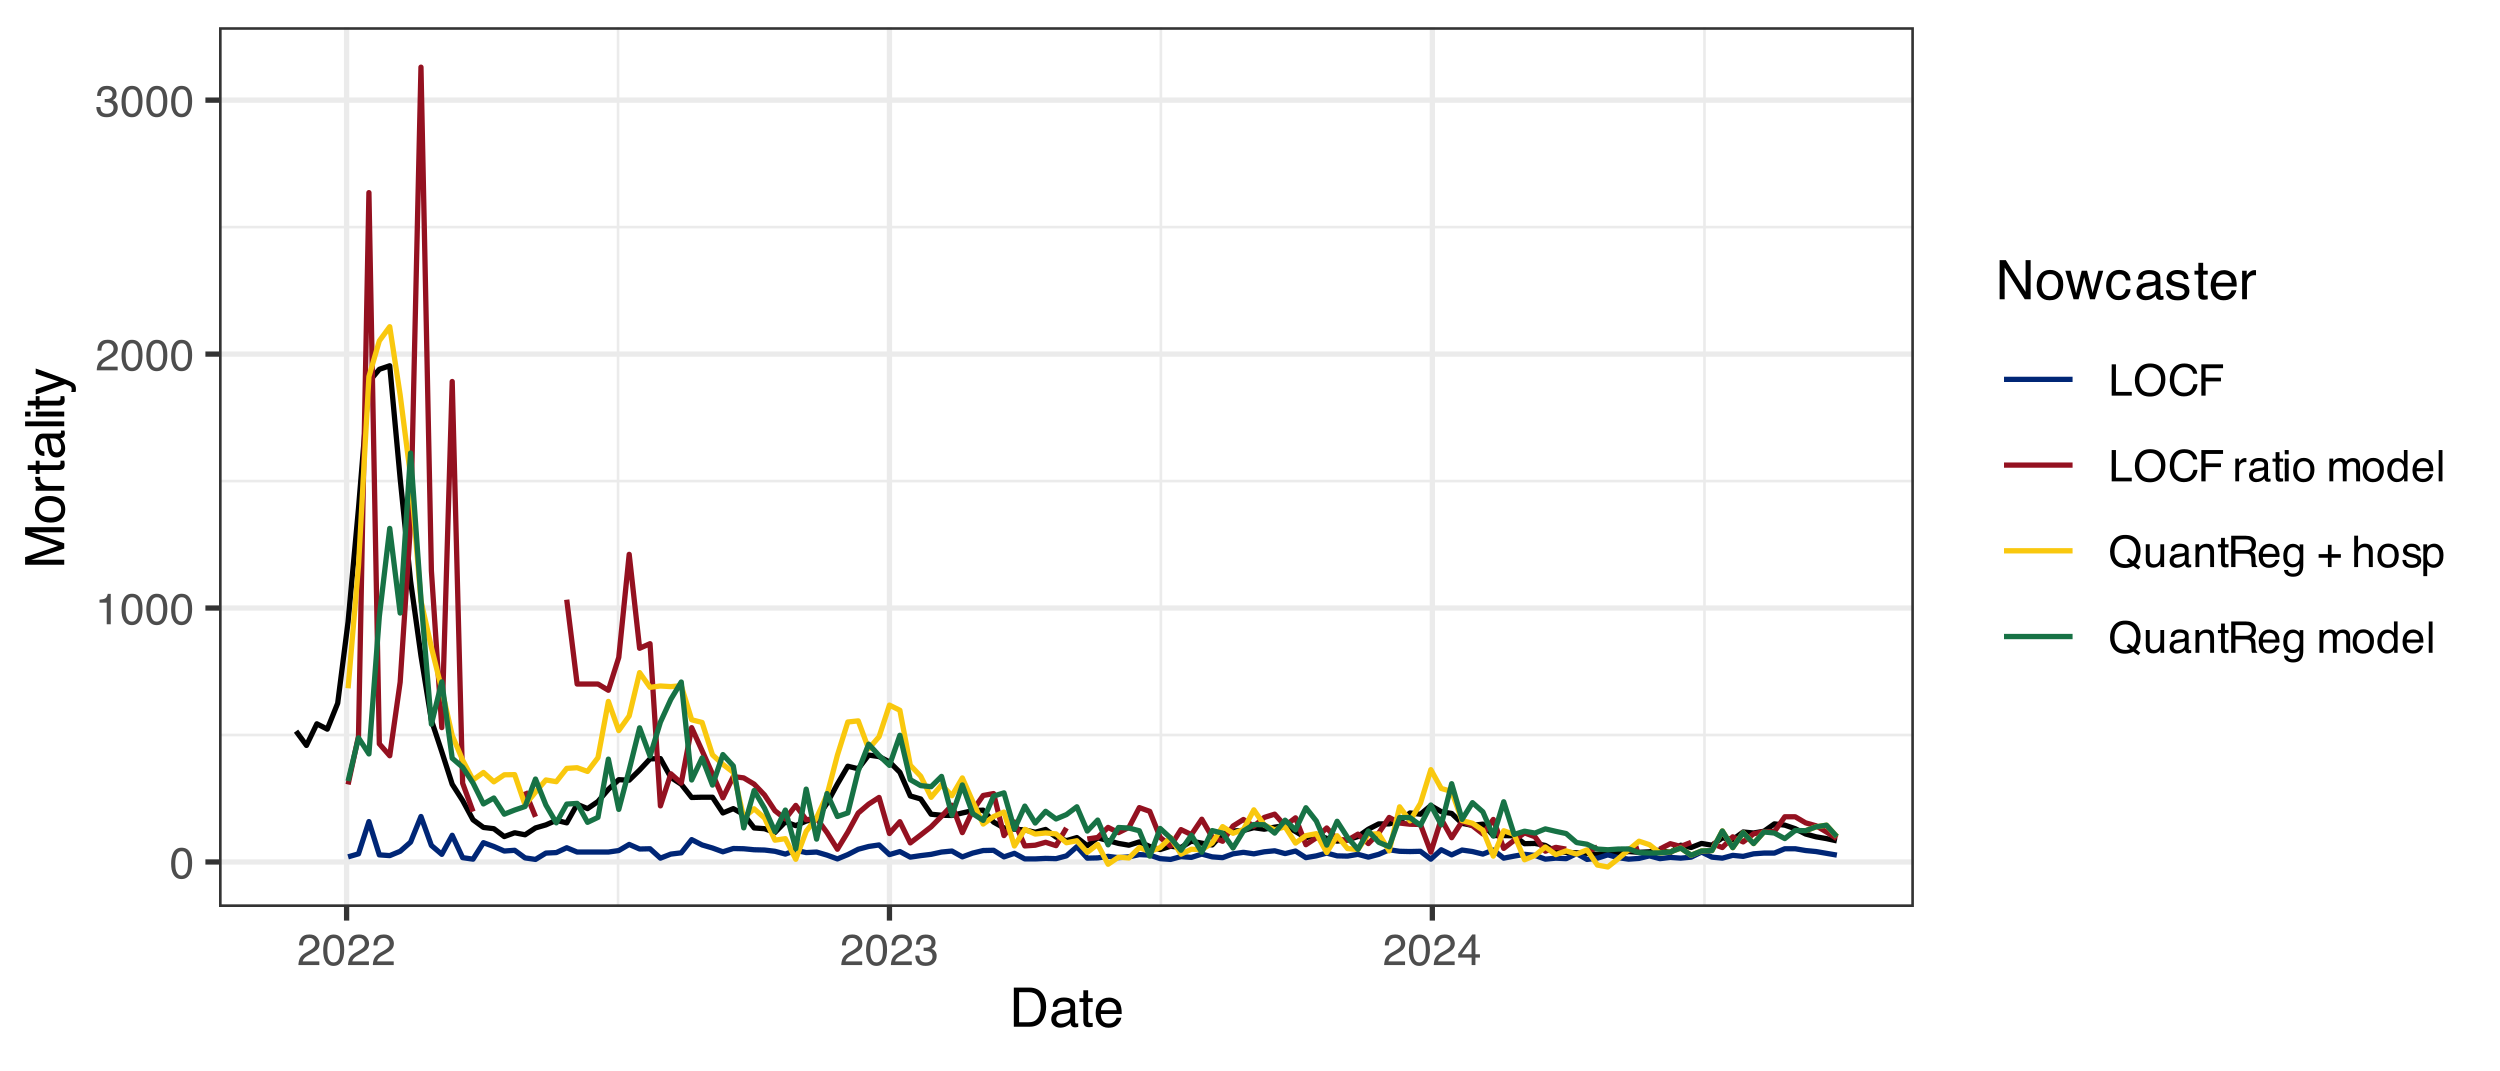 <?xml version="1.0" encoding="UTF-8"?>
<svg xmlns="http://www.w3.org/2000/svg" xmlns:xlink="http://www.w3.org/1999/xlink" width="504" height="216" viewBox="0 0 504 216">
<defs>
<g>
<g id="glyph-0-0">
<path d="M 0.281 0 L 0.281 -6.312 L 5.297 -6.312 L 5.297 0 Z M 4.5 -0.797 L 4.5 -5.516 L 1.078 -5.516 L 1.078 -0.797 Z M 4.5 -0.797 "/>
</g>
<g id="glyph-0-1">
<path d="M 2.375 -6.156 C 3.176 -6.156 3.754 -5.828 4.109 -5.172 C 4.379 -4.66 4.516 -3.961 4.516 -3.078 C 4.516 -2.242 4.391 -1.555 4.141 -1.016 C 3.785 -0.223 3.195 0.172 2.375 0.172 C 1.633 0.172 1.082 -0.148 0.719 -0.797 C 0.426 -1.328 0.281 -2.047 0.281 -2.953 C 0.281 -3.648 0.367 -4.25 0.547 -4.75 C 0.879 -5.688 1.488 -6.156 2.375 -6.156 Z M 2.375 -0.531 C 2.77 -0.531 3.086 -0.707 3.328 -1.062 C 3.566 -1.426 3.688 -2.086 3.688 -3.047 C 3.688 -3.754 3.598 -4.332 3.422 -4.781 C 3.254 -5.227 2.922 -5.453 2.422 -5.453 C 1.973 -5.453 1.641 -5.238 1.422 -4.812 C 1.211 -4.383 1.109 -3.754 1.109 -2.922 C 1.109 -2.297 1.176 -1.789 1.312 -1.406 C 1.52 -0.82 1.875 -0.531 2.375 -0.531 Z M 2.375 -0.531 "/>
</g>
<g id="glyph-0-2">
<path d="M 0.844 -4.359 L 0.844 -4.953 C 1.395 -5.004 1.781 -5.094 2 -5.219 C 2.227 -5.344 2.395 -5.645 2.5 -6.125 L 3.109 -6.125 L 3.109 0 L 2.297 0 L 2.297 -4.359 Z M 0.844 -4.359 "/>
</g>
<g id="glyph-0-3">
<path d="M 0.281 0 C 0.301 -0.531 0.406 -0.988 0.594 -1.375 C 0.789 -1.77 1.164 -2.129 1.719 -2.453 L 2.547 -2.922 C 2.91 -3.141 3.164 -3.328 3.312 -3.484 C 3.551 -3.711 3.672 -3.984 3.672 -4.297 C 3.672 -4.648 3.562 -4.93 3.344 -5.141 C 3.133 -5.359 2.848 -5.469 2.484 -5.469 C 1.961 -5.469 1.598 -5.266 1.391 -4.859 C 1.285 -4.648 1.227 -4.352 1.219 -3.969 L 0.422 -3.969 C 0.43 -4.5 0.531 -4.938 0.719 -5.281 C 1.051 -5.875 1.645 -6.172 2.5 -6.172 C 3.195 -6.172 3.707 -5.977 4.031 -5.594 C 4.363 -5.219 4.531 -4.797 4.531 -4.328 C 4.531 -3.836 4.352 -3.414 4 -3.062 C 3.801 -2.863 3.441 -2.617 2.922 -2.328 L 2.344 -2 C 2.062 -1.844 1.836 -1.695 1.672 -1.562 C 1.391 -1.312 1.211 -1.035 1.141 -0.734 L 4.5 -0.734 L 4.5 0 Z M 0.281 0 "/>
</g>
<g id="glyph-0-4">
<path d="M 2.281 0.172 C 1.551 0.172 1.02 -0.023 0.688 -0.422 C 0.363 -0.828 0.203 -1.316 0.203 -1.891 L 1.016 -1.891 C 1.047 -1.492 1.117 -1.203 1.234 -1.016 C 1.441 -0.691 1.805 -0.531 2.328 -0.531 C 2.734 -0.531 3.055 -0.641 3.297 -0.859 C 3.547 -1.078 3.672 -1.359 3.672 -1.703 C 3.672 -2.129 3.539 -2.426 3.281 -2.594 C 3.031 -2.758 2.672 -2.844 2.203 -2.844 C 2.148 -2.844 2.098 -2.844 2.047 -2.844 C 1.992 -2.844 1.941 -2.844 1.891 -2.844 L 1.891 -3.516 C 1.973 -3.516 2.039 -3.508 2.094 -3.5 C 2.145 -3.5 2.203 -3.5 2.266 -3.5 C 2.555 -3.5 2.797 -3.547 2.984 -3.641 C 3.305 -3.797 3.469 -4.082 3.469 -4.5 C 3.469 -4.801 3.359 -5.035 3.141 -5.203 C 2.922 -5.367 2.672 -5.453 2.391 -5.453 C 1.867 -5.453 1.508 -5.281 1.312 -4.938 C 1.207 -4.75 1.145 -4.477 1.125 -4.125 L 0.359 -4.125 C 0.359 -4.582 0.453 -4.973 0.641 -5.297 C 0.953 -5.867 1.504 -6.156 2.297 -6.156 C 2.93 -6.156 3.422 -6.016 3.766 -5.734 C 4.109 -5.461 4.281 -5.062 4.281 -4.531 C 4.281 -4.145 4.176 -3.836 3.969 -3.609 C 3.844 -3.461 3.68 -3.348 3.484 -3.266 C 3.805 -3.172 4.055 -3 4.234 -2.75 C 4.422 -2.5 4.516 -2.191 4.516 -1.828 C 4.516 -1.234 4.316 -0.75 3.922 -0.375 C 3.535 -0.008 2.988 0.172 2.281 0.172 Z M 2.281 0.172 "/>
</g>
<g id="glyph-0-5">
<path d="M 2.906 -2.172 L 2.906 -4.969 L 0.938 -2.172 Z M 2.922 0 L 2.922 -1.5 L 0.219 -1.5 L 0.219 -2.266 L 3.047 -6.172 L 3.688 -6.172 L 3.688 -2.172 L 4.594 -2.172 L 4.594 -1.5 L 3.688 -1.5 L 3.688 0 Z M 2.922 0 "/>
</g>
<g id="glyph-0-6">
<path d="M 0.672 -6.312 L 1.531 -6.312 L 1.531 -0.75 L 4.719 -0.75 L 4.719 0 L 0.672 0 Z M 0.672 -6.312 "/>
</g>
<g id="glyph-0-7">
<path d="M 3.391 -6.484 C 4.504 -6.484 5.332 -6.125 5.875 -5.406 C 6.289 -4.844 6.5 -4.129 6.5 -3.266 C 6.5 -2.316 6.258 -1.535 5.781 -0.922 C 5.219 -0.18 4.414 0.188 3.375 0.188 C 2.406 0.188 1.645 -0.133 1.094 -0.781 C 0.594 -1.395 0.344 -2.176 0.344 -3.125 C 0.344 -3.977 0.555 -4.707 0.984 -5.312 C 1.523 -6.094 2.328 -6.484 3.391 -6.484 Z M 3.484 -0.578 C 4.234 -0.578 4.773 -0.848 5.109 -1.391 C 5.453 -1.93 5.625 -2.551 5.625 -3.25 C 5.625 -3.988 5.426 -4.582 5.031 -5.031 C 4.645 -5.488 4.113 -5.719 3.438 -5.719 C 2.789 -5.719 2.258 -5.492 1.844 -5.047 C 1.438 -4.598 1.234 -3.938 1.234 -3.062 C 1.234 -2.363 1.41 -1.773 1.766 -1.297 C 2.117 -0.816 2.691 -0.578 3.484 -0.578 Z M 3.422 -6.484 Z M 3.422 -6.484 "/>
</g>
<g id="glyph-0-8">
<path d="M 3.328 -6.484 C 4.129 -6.484 4.75 -6.27 5.188 -5.844 C 5.625 -5.426 5.867 -4.953 5.922 -4.422 L 5.094 -4.422 C 5 -4.828 4.812 -5.145 4.531 -5.375 C 4.25 -5.613 3.852 -5.734 3.344 -5.734 C 2.719 -5.734 2.211 -5.516 1.828 -5.078 C 1.453 -4.641 1.266 -3.973 1.266 -3.078 C 1.266 -2.336 1.438 -1.738 1.781 -1.281 C 2.125 -0.82 2.633 -0.594 3.312 -0.594 C 3.945 -0.594 4.43 -0.832 4.766 -1.312 C 4.93 -1.57 5.062 -1.906 5.156 -2.312 L 5.984 -2.312 C 5.91 -1.656 5.664 -1.102 5.25 -0.656 C 4.75 -0.113 4.07 0.156 3.219 0.156 C 2.488 0.156 1.875 -0.062 1.375 -0.5 C 0.719 -1.094 0.391 -2 0.391 -3.219 C 0.391 -4.156 0.633 -4.922 1.125 -5.516 C 1.656 -6.16 2.391 -6.484 3.328 -6.484 Z M 3.156 -6.484 Z M 3.156 -6.484 "/>
</g>
<g id="glyph-0-9">
<path d="M 0.75 -6.312 L 5.125 -6.312 L 5.125 -5.531 L 1.609 -5.531 L 1.609 -3.625 L 4.703 -3.625 L 4.703 -2.875 L 1.609 -2.875 L 1.609 0 L 0.75 0 Z M 0.75 -6.312 "/>
</g>
<g id="glyph-0-10">
</g>
<g id="glyph-0-11">
<path d="M 0.594 -4.594 L 1.328 -4.594 L 1.328 -3.812 C 1.379 -3.957 1.523 -4.141 1.766 -4.359 C 2.004 -4.586 2.273 -4.703 2.578 -4.703 C 2.586 -4.703 2.609 -4.695 2.641 -4.688 C 2.68 -4.688 2.742 -4.688 2.828 -4.688 L 2.828 -3.859 C 2.773 -3.867 2.727 -3.875 2.688 -3.875 C 2.656 -3.883 2.617 -3.891 2.578 -3.891 C 2.18 -3.891 1.879 -3.766 1.672 -3.516 C 1.461 -3.266 1.359 -2.973 1.359 -2.641 L 1.359 0 L 0.594 0 Z M 0.594 -4.594 "/>
</g>
<g id="glyph-0-12">
<path d="M 1.156 -1.219 C 1.156 -1 1.238 -0.82 1.406 -0.688 C 1.57 -0.562 1.766 -0.5 1.984 -0.5 C 2.254 -0.5 2.52 -0.562 2.781 -0.688 C 3.207 -0.895 3.422 -1.238 3.422 -1.719 L 3.422 -2.344 C 3.328 -2.281 3.203 -2.227 3.047 -2.188 C 2.898 -2.145 2.754 -2.117 2.609 -2.109 L 2.141 -2.047 C 1.867 -2.004 1.66 -1.945 1.516 -1.875 C 1.273 -1.738 1.156 -1.52 1.156 -1.219 Z M 3.031 -2.781 C 3.207 -2.812 3.328 -2.891 3.391 -3.016 C 3.422 -3.078 3.438 -3.176 3.438 -3.312 C 3.438 -3.57 3.344 -3.758 3.156 -3.875 C 2.969 -4 2.703 -4.062 2.359 -4.062 C 1.953 -4.062 1.664 -3.953 1.5 -3.734 C 1.406 -3.609 1.344 -3.43 1.312 -3.203 L 0.594 -3.203 C 0.602 -3.766 0.785 -4.156 1.141 -4.375 C 1.492 -4.602 1.906 -4.719 2.375 -4.719 C 2.914 -4.719 3.352 -4.613 3.688 -4.406 C 4.02 -4.195 4.188 -3.875 4.188 -3.438 L 4.188 -0.797 C 4.188 -0.711 4.203 -0.645 4.234 -0.594 C 4.273 -0.551 4.348 -0.531 4.453 -0.531 C 4.484 -0.531 4.52 -0.531 4.562 -0.531 C 4.602 -0.531 4.648 -0.535 4.703 -0.547 L 4.703 0.016 C 4.578 0.055 4.484 0.078 4.422 0.078 C 4.359 0.086 4.273 0.094 4.172 0.094 C 3.898 0.094 3.707 0 3.594 -0.188 C 3.531 -0.281 3.484 -0.422 3.453 -0.609 C 3.297 -0.398 3.07 -0.219 2.781 -0.062 C 2.488 0.082 2.16 0.156 1.797 0.156 C 1.367 0.156 1.02 0.023 0.75 -0.234 C 0.488 -0.492 0.359 -0.816 0.359 -1.203 C 0.359 -1.629 0.488 -1.957 0.75 -2.188 C 1.02 -2.426 1.367 -2.578 1.797 -2.641 Z M 2.391 -4.719 Z M 2.391 -4.719 "/>
</g>
<g id="glyph-0-13">
<path d="M 0.719 -5.891 L 1.5 -5.891 L 1.5 -4.594 L 2.234 -4.594 L 2.234 -3.969 L 1.5 -3.969 L 1.5 -0.969 C 1.5 -0.801 1.555 -0.691 1.672 -0.641 C 1.723 -0.609 1.82 -0.594 1.969 -0.594 C 2 -0.594 2.035 -0.594 2.078 -0.594 C 2.129 -0.594 2.18 -0.598 2.234 -0.609 L 2.234 0 C 2.148 0.02 2.055 0.035 1.953 0.047 C 1.859 0.066 1.758 0.078 1.656 0.078 C 1.289 0.078 1.039 -0.016 0.906 -0.203 C 0.781 -0.391 0.719 -0.629 0.719 -0.922 L 0.719 -3.969 L 0.094 -3.969 L 0.094 -4.594 L 0.719 -4.594 Z M 0.719 -5.891 "/>
</g>
<g id="glyph-0-14">
<path d="M 0.562 -4.578 L 1.359 -4.578 L 1.359 0 L 0.562 0 Z M 0.562 -6.312 L 1.359 -6.312 L 1.359 -5.438 L 0.562 -5.438 Z M 0.562 -6.312 "/>
</g>
<g id="glyph-0-15">
<path d="M 2.391 -0.5 C 2.898 -0.5 3.25 -0.691 3.438 -1.078 C 3.633 -1.461 3.734 -1.895 3.734 -2.375 C 3.734 -2.801 3.664 -3.148 3.531 -3.422 C 3.312 -3.848 2.938 -4.062 2.406 -4.062 C 1.926 -4.062 1.578 -3.879 1.359 -3.516 C 1.148 -3.16 1.047 -2.727 1.047 -2.219 C 1.047 -1.727 1.148 -1.316 1.359 -0.984 C 1.578 -0.66 1.922 -0.5 2.391 -0.5 Z M 2.422 -4.734 C 3.016 -4.734 3.516 -4.535 3.922 -4.141 C 4.336 -3.742 4.547 -3.16 4.547 -2.391 C 4.547 -1.648 4.363 -1.035 4 -0.547 C 3.633 -0.066 3.07 0.172 2.312 0.172 C 1.688 0.172 1.188 -0.039 0.812 -0.469 C 0.438 -0.895 0.25 -1.473 0.25 -2.203 C 0.25 -2.973 0.445 -3.586 0.844 -4.047 C 1.238 -4.504 1.766 -4.734 2.422 -4.734 Z M 2.391 -4.719 Z M 2.391 -4.719 "/>
</g>
<g id="glyph-0-16">
<path d="M 0.562 -4.594 L 1.328 -4.594 L 1.328 -3.953 C 1.516 -4.172 1.68 -4.332 1.828 -4.438 C 2.086 -4.613 2.379 -4.703 2.703 -4.703 C 3.066 -4.703 3.359 -4.613 3.578 -4.438 C 3.703 -4.332 3.816 -4.18 3.922 -3.984 C 4.098 -4.223 4.301 -4.398 4.531 -4.516 C 4.758 -4.641 5.02 -4.703 5.312 -4.703 C 5.926 -4.703 6.348 -4.477 6.578 -4.031 C 6.691 -3.789 6.75 -3.469 6.75 -3.062 L 6.75 0 L 5.953 0 L 5.953 -3.203 C 5.953 -3.504 5.875 -3.711 5.719 -3.828 C 5.57 -3.941 5.383 -4 5.156 -4 C 4.852 -4 4.594 -3.895 4.375 -3.688 C 4.156 -3.488 4.047 -3.148 4.047 -2.672 L 4.047 0 L 3.266 0 L 3.266 -3 C 3.266 -3.312 3.227 -3.539 3.156 -3.688 C 3.039 -3.895 2.82 -4 2.5 -4 C 2.207 -4 1.941 -3.883 1.703 -3.656 C 1.461 -3.438 1.344 -3.031 1.344 -2.438 L 1.344 0 L 0.562 0 Z M 0.562 -4.594 "/>
</g>
<g id="glyph-0-17">
<path d="M 1.062 -2.25 C 1.062 -1.75 1.164 -1.332 1.375 -1 C 1.582 -0.676 1.914 -0.516 2.375 -0.516 C 2.727 -0.516 3.02 -0.664 3.25 -0.969 C 3.488 -1.281 3.609 -1.723 3.609 -2.297 C 3.609 -2.879 3.488 -3.305 3.25 -3.578 C 3.008 -3.859 2.711 -4 2.359 -4 C 1.973 -4 1.66 -3.848 1.422 -3.547 C 1.18 -3.254 1.062 -2.82 1.062 -2.25 Z M 2.219 -4.688 C 2.57 -4.688 2.867 -4.609 3.109 -4.453 C 3.242 -4.367 3.398 -4.219 3.578 -4 L 3.578 -6.328 L 4.312 -6.328 L 4.312 0 L 3.625 0 L 3.625 -0.641 C 3.438 -0.359 3.219 -0.156 2.969 -0.031 C 2.727 0.094 2.453 0.156 2.141 0.156 C 1.617 0.156 1.172 -0.055 0.797 -0.484 C 0.422 -0.91 0.234 -1.484 0.234 -2.203 C 0.234 -2.867 0.406 -3.445 0.75 -3.938 C 1.094 -4.438 1.582 -4.688 2.219 -4.688 Z M 2.219 -4.688 "/>
</g>
<g id="glyph-0-18">
<path d="M 2.484 -4.703 C 2.805 -4.703 3.117 -4.625 3.422 -4.469 C 3.734 -4.32 3.969 -4.125 4.125 -3.875 C 4.281 -3.645 4.383 -3.375 4.438 -3.062 C 4.488 -2.852 4.516 -2.516 4.516 -2.047 L 1.141 -2.047 C 1.148 -1.586 1.258 -1.211 1.469 -0.922 C 1.676 -0.641 1.992 -0.5 2.422 -0.5 C 2.828 -0.5 3.148 -0.633 3.391 -0.906 C 3.523 -1.062 3.625 -1.238 3.688 -1.438 L 4.453 -1.438 C 4.43 -1.27 4.363 -1.082 4.25 -0.875 C 4.133 -0.664 4.004 -0.5 3.859 -0.375 C 3.629 -0.145 3.344 0.008 3 0.094 C 2.812 0.133 2.598 0.156 2.359 0.156 C 1.785 0.156 1.301 -0.051 0.906 -0.469 C 0.508 -0.883 0.312 -1.469 0.312 -2.219 C 0.312 -2.945 0.508 -3.539 0.906 -4 C 1.312 -4.469 1.836 -4.703 2.484 -4.703 Z M 3.719 -2.672 C 3.688 -3.004 3.613 -3.27 3.5 -3.469 C 3.281 -3.844 2.926 -4.031 2.438 -4.031 C 2.082 -4.031 1.785 -3.898 1.547 -3.641 C 1.305 -3.391 1.176 -3.066 1.156 -2.672 Z M 2.406 -4.719 Z M 2.406 -4.719 "/>
</g>
<g id="glyph-0-19">
<path d="M 0.594 -6.312 L 1.359 -6.312 L 1.359 0 L 0.594 0 Z M 0.594 -6.312 "/>
</g>
<g id="glyph-0-20">
<path d="M 6.438 -0.016 L 6.016 0.5 L 5.031 -0.234 C 4.801 -0.109 4.547 -0.008 4.266 0.062 C 3.992 0.145 3.695 0.188 3.375 0.188 C 2.395 0.188 1.629 -0.133 1.078 -0.781 C 0.586 -1.406 0.344 -2.188 0.344 -3.125 C 0.344 -3.977 0.555 -4.707 0.984 -5.312 C 1.523 -6.094 2.328 -6.484 3.391 -6.484 C 4.504 -6.484 5.332 -6.125 5.875 -5.406 C 6.289 -4.844 6.5 -4.129 6.5 -3.266 C 6.5 -2.859 6.445 -2.469 6.344 -2.094 C 6.188 -1.52 5.93 -1.051 5.578 -0.688 Z M 3.484 -0.578 C 3.66 -0.578 3.828 -0.586 3.984 -0.609 C 4.141 -0.641 4.273 -0.691 4.391 -0.766 L 3.688 -1.297 L 4.125 -1.828 L 4.953 -1.188 C 5.211 -1.488 5.391 -1.82 5.484 -2.188 C 5.578 -2.562 5.625 -2.914 5.625 -3.25 C 5.625 -3.988 5.426 -4.582 5.031 -5.031 C 4.645 -5.488 4.113 -5.719 3.438 -5.719 C 2.758 -5.719 2.223 -5.5 1.828 -5.062 C 1.43 -4.633 1.234 -3.969 1.234 -3.062 C 1.234 -2.301 1.422 -1.695 1.797 -1.25 C 2.18 -0.801 2.742 -0.578 3.484 -0.578 Z M 3.484 -0.578 "/>
</g>
<g id="glyph-0-21">
<path d="M 1.344 -4.594 L 1.344 -1.547 C 1.344 -1.305 1.379 -1.113 1.453 -0.969 C 1.586 -0.695 1.844 -0.562 2.219 -0.562 C 2.758 -0.562 3.125 -0.801 3.312 -1.281 C 3.426 -1.539 3.484 -1.895 3.484 -2.344 L 3.484 -4.594 L 4.25 -4.594 L 4.25 0 L 3.516 0 L 3.531 -0.672 C 3.426 -0.504 3.301 -0.359 3.156 -0.234 C 2.863 0.004 2.504 0.125 2.078 0.125 C 1.422 0.125 0.977 -0.094 0.75 -0.531 C 0.613 -0.77 0.547 -1.082 0.547 -1.469 L 0.547 -4.594 Z M 2.406 -4.719 Z M 2.406 -4.719 "/>
</g>
<g id="glyph-0-22">
<path d="M 0.562 -4.594 L 1.297 -4.594 L 1.297 -3.953 C 1.516 -4.211 1.742 -4.398 1.984 -4.516 C 2.234 -4.641 2.508 -4.703 2.812 -4.703 C 3.457 -4.703 3.895 -4.473 4.125 -4.016 C 4.25 -3.766 4.312 -3.41 4.312 -2.953 L 4.312 0 L 3.531 0 L 3.531 -2.906 C 3.531 -3.176 3.488 -3.398 3.406 -3.578 C 3.27 -3.859 3.02 -4 2.656 -4 C 2.477 -4 2.328 -3.984 2.203 -3.953 C 1.992 -3.891 1.812 -3.766 1.656 -3.578 C 1.52 -3.422 1.43 -3.258 1.391 -3.094 C 1.359 -2.938 1.344 -2.707 1.344 -2.406 L 1.344 0 L 0.562 0 Z M 2.391 -4.719 Z M 2.391 -4.719 "/>
</g>
<g id="glyph-0-23">
<path d="M 3.609 -3.422 C 4.004 -3.422 4.316 -3.5 4.547 -3.656 C 4.785 -3.82 4.906 -4.113 4.906 -4.531 C 4.906 -4.977 4.742 -5.285 4.422 -5.453 C 4.242 -5.535 4.008 -5.578 3.719 -5.578 L 1.625 -5.578 L 1.625 -3.422 Z M 0.766 -6.312 L 3.688 -6.312 C 4.176 -6.312 4.578 -6.238 4.891 -6.094 C 5.473 -5.832 5.766 -5.336 5.766 -4.609 C 5.766 -4.234 5.688 -3.922 5.531 -3.672 C 5.383 -3.43 5.172 -3.238 4.891 -3.094 C 5.129 -3 5.312 -2.867 5.438 -2.703 C 5.562 -2.547 5.629 -2.281 5.641 -1.906 L 5.672 -1.062 C 5.68 -0.82 5.703 -0.645 5.734 -0.531 C 5.785 -0.332 5.879 -0.203 6.016 -0.141 L 6.016 0 L 4.969 0 C 4.938 -0.051 4.91 -0.117 4.891 -0.203 C 4.879 -0.297 4.867 -0.461 4.859 -0.703 L 4.797 -1.766 C 4.773 -2.172 4.625 -2.445 4.344 -2.594 C 4.176 -2.664 3.922 -2.703 3.578 -2.703 L 1.625 -2.703 L 1.625 0 L 0.766 0 Z M 0.766 -6.312 "/>
</g>
<g id="glyph-0-24">
<path d="M 2.188 -4.688 C 2.551 -4.688 2.867 -4.598 3.141 -4.422 C 3.285 -4.316 3.43 -4.172 3.578 -3.984 L 3.578 -4.562 L 4.297 -4.562 L 4.297 -0.375 C 4.297 0.207 4.207 0.672 4.031 1.016 C 3.719 1.641 3.113 1.953 2.219 1.953 C 1.727 1.953 1.312 1.836 0.969 1.609 C 0.633 1.391 0.445 1.047 0.406 0.578 L 1.188 0.578 C 1.227 0.773 1.301 0.93 1.406 1.047 C 1.582 1.223 1.859 1.312 2.234 1.312 C 2.828 1.312 3.219 1.098 3.406 0.672 C 3.508 0.43 3.555 -0.004 3.547 -0.641 C 3.391 -0.398 3.203 -0.223 2.984 -0.109 C 2.773 0.004 2.488 0.062 2.125 0.062 C 1.633 0.062 1.203 -0.113 0.828 -0.469 C 0.453 -0.82 0.266 -1.41 0.266 -2.234 C 0.266 -3.004 0.453 -3.602 0.828 -4.031 C 1.203 -4.469 1.656 -4.688 2.188 -4.688 Z M 3.578 -2.312 C 3.578 -2.883 3.457 -3.305 3.219 -3.578 C 2.988 -3.859 2.691 -4 2.328 -4 C 1.785 -4 1.414 -3.742 1.219 -3.234 C 1.113 -2.961 1.062 -2.609 1.062 -2.172 C 1.062 -1.648 1.164 -1.254 1.375 -0.984 C 1.582 -0.711 1.863 -0.578 2.219 -0.578 C 2.77 -0.578 3.16 -0.828 3.391 -1.328 C 3.516 -1.609 3.578 -1.938 3.578 -2.312 Z M 2.281 -4.719 Z M 2.281 -4.719 "/>
</g>
<g id="glyph-0-25">
<path d="M 0.391 -1.875 L 0.391 -2.609 L 2.266 -2.609 L 2.266 -4.484 L 3 -4.484 L 3 -2.609 L 4.875 -2.609 L 4.875 -1.875 L 3 -1.875 L 3 0 L 2.266 0 L 2.266 -1.875 Z M 0.391 -1.875 "/>
</g>
<g id="glyph-0-26">
<path d="M 0.562 -6.328 L 1.344 -6.328 L 1.344 -3.984 C 1.52 -4.211 1.68 -4.375 1.828 -4.469 C 2.078 -4.633 2.391 -4.719 2.766 -4.719 C 3.43 -4.719 3.883 -4.484 4.125 -4.016 C 4.25 -3.754 4.312 -3.398 4.312 -2.953 L 4.312 0 L 3.516 0 L 3.516 -2.906 C 3.516 -3.238 3.473 -3.484 3.391 -3.641 C 3.254 -3.891 2.992 -4.016 2.609 -4.016 C 2.285 -4.016 1.992 -3.906 1.734 -3.688 C 1.473 -3.469 1.344 -3.051 1.344 -2.438 L 1.344 0 L 0.562 0 Z M 0.562 -6.328 "/>
</g>
<g id="glyph-0-27">
<path d="M 1.031 -1.438 C 1.051 -1.188 1.113 -0.988 1.219 -0.844 C 1.414 -0.602 1.754 -0.484 2.234 -0.484 C 2.516 -0.484 2.766 -0.539 2.984 -0.656 C 3.203 -0.781 3.312 -0.973 3.312 -1.234 C 3.312 -1.43 3.223 -1.582 3.047 -1.688 C 2.941 -1.75 2.723 -1.82 2.391 -1.906 L 1.781 -2.062 C 1.383 -2.164 1.094 -2.273 0.906 -2.391 C 0.57 -2.598 0.406 -2.891 0.406 -3.266 C 0.406 -3.691 0.562 -4.039 0.875 -4.312 C 1.195 -4.582 1.617 -4.719 2.141 -4.719 C 2.836 -4.719 3.336 -4.516 3.641 -4.109 C 3.836 -3.848 3.93 -3.57 3.922 -3.281 L 3.203 -3.281 C 3.18 -3.457 3.117 -3.613 3.016 -3.75 C 2.836 -3.957 2.531 -4.062 2.094 -4.062 C 1.801 -4.062 1.578 -4.004 1.422 -3.891 C 1.273 -3.773 1.203 -3.629 1.203 -3.453 C 1.203 -3.254 1.301 -3.094 1.5 -2.969 C 1.613 -2.895 1.781 -2.832 2 -2.781 L 2.516 -2.656 C 3.066 -2.52 3.438 -2.391 3.625 -2.266 C 3.926 -2.066 4.078 -1.754 4.078 -1.328 C 4.078 -0.922 3.922 -0.566 3.609 -0.266 C 3.305 0.023 2.832 0.172 2.188 0.172 C 1.508 0.172 1.023 0.02 0.734 -0.281 C 0.453 -0.594 0.301 -0.977 0.281 -1.438 Z M 2.172 -4.719 Z M 2.172 -4.719 "/>
</g>
<g id="glyph-0-28">
<path d="M 2.516 -0.516 C 2.867 -0.516 3.164 -0.664 3.406 -0.969 C 3.645 -1.27 3.766 -1.723 3.766 -2.328 C 3.766 -2.691 3.711 -3.004 3.609 -3.266 C 3.41 -3.773 3.047 -4.031 2.516 -4.031 C 1.973 -4.031 1.602 -3.766 1.406 -3.234 C 1.301 -2.941 1.25 -2.578 1.25 -2.141 C 1.25 -1.785 1.301 -1.484 1.406 -1.234 C 1.602 -0.754 1.973 -0.516 2.516 -0.516 Z M 0.5 -4.578 L 1.266 -4.578 L 1.266 -3.969 C 1.41 -4.176 1.578 -4.336 1.766 -4.453 C 2.023 -4.629 2.332 -4.719 2.688 -4.719 C 3.207 -4.719 3.648 -4.516 4.016 -4.109 C 4.379 -3.711 4.562 -3.145 4.562 -2.406 C 4.562 -1.395 4.297 -0.676 3.766 -0.25 C 3.43 0.02 3.047 0.156 2.609 0.156 C 2.266 0.156 1.973 0.078 1.734 -0.078 C 1.598 -0.16 1.445 -0.305 1.281 -0.516 L 1.281 1.828 L 0.5 1.828 Z M 0.5 -4.578 "/>
</g>
<g id="glyph-1-0">
<path d="M 0.359 0 L 0.359 -7.891 L 6.625 -7.891 L 6.625 0 Z M 5.625 -0.984 L 5.625 -6.906 L 1.344 -6.906 L 1.344 -0.984 Z M 5.625 -0.984 "/>
</g>
<g id="glyph-1-1">
<path d="M 3.875 -0.906 C 4.227 -0.906 4.523 -0.945 4.766 -1.031 C 5.172 -1.164 5.508 -1.43 5.781 -1.828 C 5.988 -2.148 6.141 -2.562 6.234 -3.062 C 6.285 -3.352 6.312 -3.629 6.312 -3.891 C 6.312 -4.859 6.117 -5.613 5.734 -6.156 C 5.348 -6.695 4.723 -6.969 3.859 -6.969 L 1.953 -6.969 L 1.953 -0.906 Z M 0.891 -7.891 L 4.078 -7.891 C 5.16 -7.891 6.004 -7.504 6.609 -6.734 C 7.141 -6.035 7.406 -5.145 7.406 -4.062 C 7.406 -3.227 7.25 -2.473 6.938 -1.797 C 6.383 -0.598 5.43 0 4.078 0 L 0.891 0 Z M 0.891 -7.891 "/>
</g>
<g id="glyph-1-2">
<path d="M 1.453 -1.531 C 1.453 -1.25 1.551 -1.023 1.75 -0.859 C 1.957 -0.703 2.203 -0.625 2.484 -0.625 C 2.816 -0.625 3.145 -0.703 3.469 -0.859 C 4.008 -1.117 4.281 -1.551 4.281 -2.156 L 4.281 -2.922 C 4.156 -2.848 4 -2.785 3.812 -2.734 C 3.633 -2.691 3.453 -2.656 3.266 -2.625 L 2.688 -2.562 C 2.332 -2.508 2.066 -2.438 1.891 -2.344 C 1.598 -2.164 1.453 -1.895 1.453 -1.531 Z M 3.797 -3.484 C 4.016 -3.516 4.16 -3.609 4.234 -3.766 C 4.273 -3.848 4.297 -3.973 4.297 -4.141 C 4.297 -4.461 4.176 -4.695 3.938 -4.844 C 3.707 -5 3.375 -5.078 2.938 -5.078 C 2.438 -5.078 2.082 -4.941 1.875 -4.672 C 1.75 -4.516 1.672 -4.289 1.641 -4 L 0.734 -4 C 0.754 -4.707 0.984 -5.195 1.422 -5.469 C 1.867 -5.75 2.383 -5.891 2.969 -5.891 C 3.645 -5.891 4.191 -5.758 4.609 -5.5 C 5.035 -5.25 5.25 -4.848 5.25 -4.297 L 5.25 -0.984 C 5.25 -0.891 5.266 -0.812 5.297 -0.75 C 5.336 -0.688 5.426 -0.656 5.562 -0.656 C 5.602 -0.656 5.648 -0.656 5.703 -0.656 C 5.766 -0.664 5.82 -0.676 5.875 -0.688 L 5.875 0.031 C 5.727 0.07 5.613 0.098 5.531 0.109 C 5.457 0.117 5.352 0.125 5.219 0.125 C 4.883 0.125 4.641 0.004 4.484 -0.234 C 4.41 -0.359 4.359 -0.535 4.328 -0.766 C 4.129 -0.504 3.844 -0.281 3.469 -0.094 C 3.102 0.094 2.695 0.188 2.25 0.188 C 1.719 0.188 1.281 0.023 0.938 -0.297 C 0.602 -0.617 0.438 -1.023 0.438 -1.516 C 0.438 -2.047 0.602 -2.457 0.938 -2.75 C 1.27 -3.039 1.707 -3.223 2.25 -3.297 Z M 2.984 -5.891 Z M 2.984 -5.891 "/>
</g>
<g id="glyph-1-3">
<path d="M 0.906 -7.359 L 1.875 -7.359 L 1.875 -5.75 L 2.797 -5.75 L 2.797 -4.969 L 1.875 -4.969 L 1.875 -1.203 C 1.875 -1.004 1.941 -0.875 2.078 -0.812 C 2.16 -0.77 2.285 -0.75 2.453 -0.75 C 2.504 -0.75 2.555 -0.75 2.609 -0.75 C 2.66 -0.75 2.723 -0.754 2.797 -0.766 L 2.797 0 C 2.68 0.031 2.562 0.051 2.438 0.062 C 2.32 0.082 2.195 0.094 2.062 0.094 C 1.613 0.094 1.305 -0.02 1.141 -0.25 C 0.984 -0.488 0.906 -0.789 0.906 -1.156 L 0.906 -4.969 L 0.125 -4.969 L 0.125 -5.75 L 0.906 -5.75 Z M 0.906 -7.359 "/>
</g>
<g id="glyph-1-4">
<path d="M 3.109 -5.875 C 3.516 -5.875 3.906 -5.781 4.281 -5.594 C 4.664 -5.406 4.961 -5.156 5.172 -4.844 C 5.359 -4.562 5.484 -4.223 5.547 -3.828 C 5.609 -3.566 5.641 -3.145 5.641 -2.562 L 1.422 -2.562 C 1.441 -1.977 1.578 -1.508 1.828 -1.156 C 2.086 -0.812 2.488 -0.641 3.031 -0.641 C 3.539 -0.641 3.945 -0.805 4.25 -1.141 C 4.414 -1.328 4.535 -1.551 4.609 -1.812 L 5.562 -1.812 C 5.531 -1.594 5.441 -1.352 5.297 -1.094 C 5.16 -0.832 5.004 -0.625 4.828 -0.469 C 4.535 -0.176 4.176 0.02 3.75 0.125 C 3.508 0.176 3.242 0.203 2.953 0.203 C 2.234 0.203 1.625 -0.055 1.125 -0.578 C 0.633 -1.098 0.391 -1.828 0.391 -2.766 C 0.391 -3.691 0.641 -4.441 1.141 -5.016 C 1.641 -5.586 2.297 -5.875 3.109 -5.875 Z M 4.641 -3.328 C 4.609 -3.754 4.52 -4.094 4.375 -4.344 C 4.102 -4.801 3.66 -5.031 3.047 -5.031 C 2.598 -5.031 2.223 -4.867 1.922 -4.547 C 1.629 -4.234 1.473 -3.828 1.453 -3.328 Z M 3.016 -5.891 Z M 3.016 -5.891 "/>
</g>
<g id="glyph-1-5">
<path d="M 0.844 -7.891 L 2.094 -7.891 L 6.078 -1.5 L 6.078 -7.891 L 7.094 -7.891 L 7.094 0 L 5.906 0 L 1.859 -6.391 L 1.859 0 L 0.844 0 Z M 3.906 -7.891 Z M 3.906 -7.891 "/>
</g>
<g id="glyph-1-6">
<path d="M 2.984 -0.625 C 3.629 -0.625 4.07 -0.863 4.312 -1.344 C 4.551 -1.832 4.672 -2.375 4.672 -2.969 C 4.672 -3.508 4.582 -3.945 4.406 -4.281 C 4.133 -4.812 3.664 -5.078 3 -5.078 C 2.406 -5.078 1.973 -4.848 1.703 -4.391 C 1.441 -3.941 1.312 -3.398 1.312 -2.766 C 1.312 -2.148 1.441 -1.641 1.703 -1.234 C 1.973 -0.828 2.398 -0.625 2.984 -0.625 Z M 3.031 -5.922 C 3.77 -5.922 4.395 -5.672 4.906 -5.172 C 5.414 -4.68 5.672 -3.957 5.672 -3 C 5.672 -2.07 5.445 -1.305 5 -0.703 C 4.551 -0.098 3.852 0.203 2.906 0.203 C 2.113 0.203 1.484 -0.062 1.016 -0.594 C 0.547 -1.125 0.312 -1.844 0.312 -2.75 C 0.312 -3.719 0.555 -4.488 1.047 -5.062 C 1.535 -5.633 2.195 -5.922 3.031 -5.922 Z M 3 -5.891 Z M 3 -5.891 "/>
</g>
<g id="glyph-1-7">
<path d="M 1.156 -5.75 L 2.266 -1.219 L 3.391 -5.75 L 4.469 -5.75 L 5.594 -1.25 L 6.766 -5.75 L 7.734 -5.75 L 6.062 0 L 5.062 0 L 3.891 -4.453 L 2.766 0 L 1.75 0 L 0.094 -5.75 Z M 1.156 -5.75 "/>
</g>
<g id="glyph-1-8">
<path d="M 2.922 -5.922 C 3.578 -5.922 4.109 -5.758 4.516 -5.438 C 4.922 -5.125 5.164 -4.582 5.25 -3.812 L 4.297 -3.812 C 4.242 -4.164 4.113 -4.457 3.906 -4.688 C 3.707 -4.926 3.379 -5.047 2.922 -5.047 C 2.305 -5.047 1.867 -4.75 1.609 -4.156 C 1.43 -3.758 1.344 -3.273 1.344 -2.703 C 1.344 -2.129 1.461 -1.645 1.703 -1.25 C 1.953 -0.852 2.336 -0.656 2.859 -0.656 C 3.266 -0.656 3.582 -0.773 3.812 -1.016 C 4.051 -1.266 4.211 -1.602 4.297 -2.031 L 5.25 -2.031 C 5.133 -1.27 4.863 -0.711 4.438 -0.359 C 4.008 -0.004 3.457 0.172 2.781 0.172 C 2.031 0.172 1.43 -0.102 0.984 -0.656 C 0.535 -1.207 0.312 -1.895 0.312 -2.719 C 0.312 -3.727 0.555 -4.516 1.047 -5.078 C 1.535 -5.641 2.16 -5.922 2.922 -5.922 Z M 2.781 -5.891 Z M 2.781 -5.891 "/>
</g>
<g id="glyph-1-9">
<path d="M 1.281 -1.812 C 1.312 -1.488 1.395 -1.238 1.531 -1.062 C 1.77 -0.75 2.191 -0.594 2.797 -0.594 C 3.148 -0.594 3.461 -0.672 3.734 -0.828 C 4.004 -0.984 4.141 -1.223 4.141 -1.547 C 4.141 -1.797 4.031 -1.984 3.812 -2.109 C 3.676 -2.191 3.398 -2.285 2.984 -2.391 L 2.219 -2.578 C 1.727 -2.703 1.367 -2.836 1.141 -2.984 C 0.723 -3.254 0.516 -3.617 0.516 -4.078 C 0.516 -4.617 0.707 -5.055 1.094 -5.391 C 1.488 -5.734 2.02 -5.906 2.688 -5.906 C 3.551 -5.906 4.176 -5.648 4.562 -5.141 C 4.801 -4.816 4.914 -4.469 4.906 -4.094 L 4 -4.094 C 3.977 -4.312 3.898 -4.508 3.766 -4.688 C 3.547 -4.945 3.16 -5.078 2.609 -5.078 C 2.242 -5.078 1.969 -5.004 1.781 -4.859 C 1.594 -4.723 1.5 -4.539 1.5 -4.312 C 1.5 -4.062 1.625 -3.863 1.875 -3.719 C 2.008 -3.625 2.219 -3.539 2.5 -3.469 L 3.141 -3.312 C 3.836 -3.145 4.301 -2.984 4.531 -2.828 C 4.914 -2.578 5.109 -2.191 5.109 -1.672 C 5.109 -1.148 4.91 -0.703 4.516 -0.328 C 4.129 0.035 3.539 0.219 2.75 0.219 C 1.895 0.219 1.285 0.023 0.922 -0.359 C 0.566 -0.754 0.379 -1.238 0.359 -1.812 Z M 2.719 -5.891 Z M 2.719 -5.891 "/>
</g>
<g id="glyph-1-10">
<path d="M 0.734 -5.75 L 1.656 -5.75 L 1.656 -4.766 C 1.727 -4.953 1.91 -5.18 2.203 -5.453 C 2.492 -5.734 2.832 -5.875 3.219 -5.875 C 3.238 -5.875 3.27 -5.875 3.312 -5.875 C 3.352 -5.875 3.426 -5.867 3.531 -5.859 L 3.531 -4.828 C 3.477 -4.836 3.426 -4.844 3.375 -4.844 C 3.32 -4.852 3.27 -4.859 3.219 -4.859 C 2.727 -4.859 2.352 -4.703 2.094 -4.391 C 1.832 -4.078 1.703 -3.719 1.703 -3.312 L 1.703 0 L 0.734 0 Z M 0.734 -5.75 "/>
</g>
<g id="glyph-2-0">
<path d="M 0 -0.359 L -7.891 -0.359 L -7.891 -6.625 L 0 -6.625 Z M -0.984 -5.625 L -6.906 -5.625 L -6.906 -1.344 L -0.984 -1.344 Z M -0.984 -5.625 "/>
</g>
<g id="glyph-2-1">
<path d="M -7.891 -0.812 L -7.891 -2.344 L -1.219 -4.609 L -7.891 -6.859 L -7.891 -8.375 L 0 -8.375 L 0 -7.359 L -4.656 -7.359 C -4.82 -7.359 -5.086 -7.359 -5.453 -7.359 C -5.828 -7.367 -6.227 -7.375 -6.656 -7.375 L 0 -5.125 L 0 -4.078 L -6.656 -1.812 L -6.406 -1.812 C -6.219 -1.812 -5.926 -1.812 -5.531 -1.812 C -5.133 -1.82 -4.844 -1.828 -4.656 -1.828 L 0 -1.828 L 0 -0.812 Z M -7.891 -0.812 "/>
</g>
<g id="glyph-2-2">
<path d="M -0.625 -2.984 C -0.625 -3.629 -0.863 -4.07 -1.344 -4.312 C -1.832 -4.551 -2.375 -4.672 -2.969 -4.672 C -3.508 -4.672 -3.945 -4.582 -4.281 -4.406 C -4.812 -4.133 -5.078 -3.664 -5.078 -3 C -5.078 -2.406 -4.848 -1.973 -4.391 -1.703 C -3.941 -1.441 -3.398 -1.312 -2.766 -1.312 C -2.148 -1.312 -1.641 -1.441 -1.234 -1.703 C -0.828 -1.973 -0.625 -2.398 -0.625 -2.984 Z M -5.922 -3.031 C -5.922 -3.77 -5.672 -4.395 -5.172 -4.906 C -4.68 -5.414 -3.957 -5.672 -3 -5.672 C -2.07 -5.672 -1.305 -5.445 -0.703 -5 C -0.098 -4.551 0.203 -3.852 0.203 -2.906 C 0.203 -2.113 -0.062 -1.484 -0.594 -1.016 C -1.125 -0.547 -1.844 -0.312 -2.75 -0.312 C -3.719 -0.312 -4.488 -0.555 -5.062 -1.047 C -5.633 -1.535 -5.922 -2.195 -5.922 -3.031 Z M -5.891 -3 Z M -5.891 -3 "/>
</g>
<g id="glyph-2-3">
<path d="M -5.75 -0.734 L -5.75 -1.656 L -4.766 -1.656 C -4.953 -1.727 -5.18 -1.91 -5.453 -2.203 C -5.734 -2.492 -5.875 -2.832 -5.875 -3.219 C -5.875 -3.238 -5.875 -3.27 -5.875 -3.312 C -5.875 -3.352 -5.867 -3.426 -5.859 -3.531 L -4.828 -3.531 C -4.836 -3.477 -4.844 -3.426 -4.844 -3.375 C -4.852 -3.32 -4.859 -3.27 -4.859 -3.219 C -4.859 -2.727 -4.703 -2.352 -4.391 -2.094 C -4.078 -1.832 -3.719 -1.703 -3.312 -1.703 L 0 -1.703 L 0 -0.734 Z M -5.75 -0.734 "/>
</g>
<g id="glyph-2-4">
<path d="M -7.359 -0.906 L -7.359 -1.875 L -5.75 -1.875 L -5.75 -2.797 L -4.969 -2.797 L -4.969 -1.875 L -1.203 -1.875 C -1.004 -1.875 -0.875 -1.941 -0.812 -2.078 C -0.77 -2.16 -0.75 -2.285 -0.75 -2.453 C -0.75 -2.504 -0.75 -2.555 -0.75 -2.609 C -0.75 -2.66 -0.754 -2.723 -0.766 -2.797 L 0 -2.797 C 0.031 -2.68 0.051 -2.562 0.062 -2.438 C 0.082 -2.32 0.094 -2.195 0.094 -2.062 C 0.094 -1.613 -0.02 -1.305 -0.25 -1.141 C -0.488 -0.984 -0.789 -0.906 -1.156 -0.906 L -4.969 -0.906 L -4.969 -0.125 L -5.75 -0.125 L -5.75 -0.906 Z M -7.359 -0.906 "/>
</g>
<g id="glyph-2-5">
<path d="M -1.531 -1.453 C -1.25 -1.453 -1.023 -1.551 -0.859 -1.75 C -0.703 -1.957 -0.625 -2.203 -0.625 -2.484 C -0.625 -2.816 -0.703 -3.145 -0.859 -3.469 C -1.117 -4.008 -1.551 -4.281 -2.156 -4.281 L -2.922 -4.281 C -2.848 -4.156 -2.785 -4 -2.734 -3.812 C -2.691 -3.633 -2.656 -3.453 -2.625 -3.266 L -2.562 -2.688 C -2.508 -2.332 -2.438 -2.066 -2.344 -1.891 C -2.164 -1.598 -1.895 -1.453 -1.531 -1.453 Z M -3.484 -3.797 C -3.516 -4.016 -3.609 -4.16 -3.766 -4.234 C -3.848 -4.273 -3.973 -4.297 -4.141 -4.297 C -4.461 -4.297 -4.695 -4.176 -4.844 -3.938 C -5 -3.707 -5.078 -3.375 -5.078 -2.938 C -5.078 -2.438 -4.941 -2.082 -4.672 -1.875 C -4.516 -1.75 -4.289 -1.672 -4 -1.641 L -4 -0.734 C -4.707 -0.754 -5.195 -0.984 -5.469 -1.422 C -5.75 -1.867 -5.891 -2.383 -5.891 -2.969 C -5.891 -3.645 -5.758 -4.191 -5.5 -4.609 C -5.25 -5.035 -4.848 -5.25 -4.297 -5.25 L -0.984 -5.25 C -0.891 -5.25 -0.812 -5.266 -0.75 -5.297 C -0.688 -5.336 -0.656 -5.426 -0.656 -5.562 C -0.656 -5.602 -0.656 -5.648 -0.656 -5.703 C -0.664 -5.766 -0.676 -5.82 -0.688 -5.875 L 0.031 -5.875 C 0.07 -5.727 0.098 -5.613 0.109 -5.531 C 0.117 -5.457 0.125 -5.352 0.125 -5.219 C 0.125 -4.883 0.004 -4.641 -0.234 -4.484 C -0.359 -4.41 -0.535 -4.359 -0.766 -4.328 C -0.504 -4.129 -0.281 -3.844 -0.094 -3.469 C 0.094 -3.102 0.188 -2.695 0.188 -2.25 C 0.188 -1.719 0.023 -1.281 -0.297 -0.938 C -0.617 -0.602 -1.023 -0.438 -1.516 -0.438 C -2.047 -0.438 -2.457 -0.602 -2.75 -0.938 C -3.039 -1.27 -3.223 -1.707 -3.297 -2.25 Z M -5.891 -2.984 Z M -5.891 -2.984 "/>
</g>
<g id="glyph-2-6">
<path d="M -7.891 -0.734 L -7.891 -1.703 L 0 -1.703 L 0 -0.734 Z M -7.891 -0.734 "/>
</g>
<g id="glyph-2-7">
<path d="M -5.719 -0.703 L -5.719 -1.688 L 0 -1.688 L 0 -0.703 Z M -7.891 -0.703 L -7.891 -1.688 L -6.797 -1.688 L -6.797 -0.703 Z M -7.891 -0.703 "/>
</g>
<g id="glyph-2-8">
<path d="M -5.75 -4.297 L -5.75 -5.375 C -5.383 -5.238 -4.547 -4.938 -3.234 -4.469 C -2.242 -4.113 -1.438 -3.816 -0.812 -3.578 C 0.656 -3.023 1.551 -2.633 1.875 -2.406 C 2.195 -2.176 2.359 -1.781 2.359 -1.219 C 2.359 -1.082 2.352 -0.977 2.344 -0.906 C 2.332 -0.832 2.312 -0.742 2.281 -0.641 L 1.406 -0.641 C 1.445 -0.805 1.473 -0.926 1.484 -1 C 1.492 -1.07 1.5 -1.141 1.5 -1.203 C 1.5 -1.379 1.469 -1.508 1.406 -1.594 C 1.352 -1.676 1.285 -1.75 1.203 -1.812 C 1.172 -1.82 1.02 -1.883 0.75 -2 C 0.488 -2.113 0.297 -2.191 0.172 -2.234 L -5.75 -0.109 L -5.75 -1.203 L -1.062 -2.75 Z M -5.891 -2.75 Z M -5.891 -2.75 "/>
</g>
</g>
<clipPath id="clip-0">
<path clip-rule="nonzero" d="M 44.152 5.48 L 385.844 5.48 L 385.844 182.852 L 44.152 182.852 Z M 44.152 5.48 "/>
</clipPath>
<clipPath id="clip-1">
<path clip-rule="nonzero" d="M 44.152 147 L 385.844 147 L 385.844 149 L 44.152 149 Z M 44.152 147 "/>
</clipPath>
<clipPath id="clip-2">
<path clip-rule="nonzero" d="M 44.152 96 L 385.844 96 L 385.844 98 L 44.152 98 Z M 44.152 96 "/>
</clipPath>
<clipPath id="clip-3">
<path clip-rule="nonzero" d="M 44.152 45 L 385.844 45 L 385.844 47 L 44.152 47 Z M 44.152 45 "/>
</clipPath>
<clipPath id="clip-4">
<path clip-rule="nonzero" d="M 124 5.48 L 125 5.48 L 125 182.852 L 124 182.852 Z M 124 5.48 "/>
</clipPath>
<clipPath id="clip-5">
<path clip-rule="nonzero" d="M 233 5.48 L 235 5.48 L 235 182.852 L 233 182.852 Z M 233 5.48 "/>
</clipPath>
<clipPath id="clip-6">
<path clip-rule="nonzero" d="M 343 5.48 L 344 5.48 L 344 182.852 L 343 182.852 Z M 343 5.48 "/>
</clipPath>
<clipPath id="clip-7">
<path clip-rule="nonzero" d="M 44.152 173 L 385.844 173 L 385.844 175 L 44.152 175 Z M 44.152 173 "/>
</clipPath>
<clipPath id="clip-8">
<path clip-rule="nonzero" d="M 44.152 122 L 385.844 122 L 385.844 124 L 44.152 124 Z M 44.152 122 "/>
</clipPath>
<clipPath id="clip-9">
<path clip-rule="nonzero" d="M 44.152 70 L 385.844 70 L 385.844 72 L 44.152 72 Z M 44.152 70 "/>
</clipPath>
<clipPath id="clip-10">
<path clip-rule="nonzero" d="M 44.152 19 L 385.844 19 L 385.844 21 L 44.152 21 Z M 44.152 19 "/>
</clipPath>
<clipPath id="clip-11">
<path clip-rule="nonzero" d="M 69 5.48 L 71 5.48 L 71 182.852 L 69 182.852 Z M 69 5.48 "/>
</clipPath>
<clipPath id="clip-12">
<path clip-rule="nonzero" d="M 178 5.48 L 180 5.48 L 180 182.852 L 178 182.852 Z M 178 5.48 "/>
</clipPath>
<clipPath id="clip-13">
<path clip-rule="nonzero" d="M 288 5.48 L 290 5.48 L 290 182.852 L 288 182.852 Z M 288 5.48 "/>
</clipPath>
<clipPath id="clip-14">
<path clip-rule="nonzero" d="M 44.152 5.48 L 385.844 5.48 L 385.844 182.852 L 44.152 182.852 Z M 44.152 5.48 "/>
</clipPath>
</defs>
<rect x="-50.4" y="-21.6" width="604.8" height="259.2" fill="rgb(100%, 100%, 100%)" fill-opacity="1"/>
<rect x="-50.4" y="-21.6" width="604.8" height="259.2" fill="rgb(100%, 100%, 100%)" fill-opacity="1"/>
<path fill="none" stroke-width="1.067" stroke-linecap="round" stroke-linejoin="round" stroke="rgb(100%, 100%, 100%)" stroke-opacity="1" stroke-miterlimit="10" d="M 0 216 L 504 216 L 504 0 L 0 0 Z M 0 216 "/>
<g clip-path="url(#clip-0)">
<path fill-rule="nonzero" fill="rgb(100%, 100%, 100%)" fill-opacity="1" d="M 44.152 182.848 L 385.844 182.848 L 385.844 5.477 L 44.152 5.477 Z M 44.152 182.848 "/>
</g>
<g clip-path="url(#clip-1)">
<path fill="none" stroke-width="0.533" stroke-linecap="butt" stroke-linejoin="round" stroke="rgb(92.157%, 92.157%, 92.157%)" stroke-opacity="1" stroke-miterlimit="10" d="M 44.152 148.176 L 385.844 148.176 "/>
</g>
<g clip-path="url(#clip-2)">
<path fill="none" stroke-width="0.533" stroke-linecap="butt" stroke-linejoin="round" stroke="rgb(92.157%, 92.157%, 92.157%)" stroke-opacity="1" stroke-miterlimit="10" d="M 44.152 96.98 L 385.844 96.98 "/>
</g>
<g clip-path="url(#clip-3)">
<path fill="none" stroke-width="0.533" stroke-linecap="butt" stroke-linejoin="round" stroke="rgb(92.157%, 92.157%, 92.157%)" stroke-opacity="1" stroke-miterlimit="10" d="M 44.152 45.785 L 385.844 45.785 "/>
</g>
<g clip-path="url(#clip-4)">
<path fill="none" stroke-width="0.533" stroke-linecap="butt" stroke-linejoin="round" stroke="rgb(92.157%, 92.157%, 92.157%)" stroke-opacity="1" stroke-miterlimit="10" d="M 124.598 182.848 L 124.598 5.48 "/>
</g>
<g clip-path="url(#clip-5)">
<path fill="none" stroke-width="0.533" stroke-linecap="butt" stroke-linejoin="round" stroke="rgb(92.157%, 92.157%, 92.157%)" stroke-opacity="1" stroke-miterlimit="10" d="M 234.035 182.848 L 234.035 5.48 "/>
</g>
<g clip-path="url(#clip-6)">
<path fill="none" stroke-width="0.533" stroke-linecap="butt" stroke-linejoin="round" stroke="rgb(92.157%, 92.157%, 92.157%)" stroke-opacity="1" stroke-miterlimit="10" d="M 343.625 182.848 L 343.625 5.48 "/>
</g>
<g clip-path="url(#clip-7)">
<path fill="none" stroke-width="1.067" stroke-linecap="butt" stroke-linejoin="round" stroke="rgb(92.157%, 92.157%, 92.157%)" stroke-opacity="1" stroke-miterlimit="10" d="M 44.152 173.773 L 385.844 173.773 "/>
</g>
<g clip-path="url(#clip-8)">
<path fill="none" stroke-width="1.067" stroke-linecap="butt" stroke-linejoin="round" stroke="rgb(92.157%, 92.157%, 92.157%)" stroke-opacity="1" stroke-miterlimit="10" d="M 44.152 122.578 L 385.844 122.578 "/>
</g>
<g clip-path="url(#clip-9)">
<path fill="none" stroke-width="1.067" stroke-linecap="butt" stroke-linejoin="round" stroke="rgb(92.157%, 92.157%, 92.157%)" stroke-opacity="1" stroke-miterlimit="10" d="M 44.152 71.383 L 385.844 71.383 "/>
</g>
<g clip-path="url(#clip-10)">
<path fill="none" stroke-width="1.067" stroke-linecap="butt" stroke-linejoin="round" stroke="rgb(92.157%, 92.157%, 92.157%)" stroke-opacity="1" stroke-miterlimit="10" d="M 44.152 20.188 L 385.844 20.188 "/>
</g>
<g clip-path="url(#clip-11)">
<path fill="none" stroke-width="1.067" stroke-linecap="butt" stroke-linejoin="round" stroke="rgb(92.157%, 92.157%, 92.157%)" stroke-opacity="1" stroke-miterlimit="10" d="M 69.875 182.848 L 69.875 5.48 "/>
</g>
<g clip-path="url(#clip-12)">
<path fill="none" stroke-width="1.067" stroke-linecap="butt" stroke-linejoin="round" stroke="rgb(92.157%, 92.157%, 92.157%)" stroke-opacity="1" stroke-miterlimit="10" d="M 179.316 182.848 L 179.316 5.48 "/>
</g>
<g clip-path="url(#clip-13)">
<path fill="none" stroke-width="1.067" stroke-linecap="butt" stroke-linejoin="round" stroke="rgb(92.157%, 92.157%, 92.157%)" stroke-opacity="1" stroke-miterlimit="10" d="M 288.758 182.848 L 288.758 5.48 "/>
</g>
<path fill="none" stroke-width="1.067" stroke-linecap="butt" stroke-linejoin="round" stroke="rgb(0%, 0%, 0%)" stroke-opacity="1" stroke-miterlimit="10" d="M 59.684 147.406 L 61.781 150.273 L 63.879 145.922 L 65.98 146.996 L 68.078 141.773 L 70.176 125.34 L 72.273 102.508 L 74.375 76.961 L 76.473 74.453 L 78.57 73.738 L 80.672 96.469 L 82.77 117.148 L 84.867 132.203 L 86.969 145.203 L 89.066 151.555 L 91.164 158.105 L 93.266 161.383 L 95.363 165.273 L 97.461 166.809 L 99.559 167.066 L 101.66 168.652 L 103.758 167.883 L 105.855 168.293 L 107.957 166.91 L 110.055 166.297 L 112.152 165.375 L 114.254 165.887 L 116.352 162.152 L 118.449 163.02 L 120.547 161.586 L 122.648 159.129 L 124.746 157.184 L 126.844 157.285 L 128.945 155.238 L 131.043 152.988 L 133.141 152.934 L 135.242 156.723 L 137.34 158.105 L 139.438 160.77 L 141.539 160.719 L 143.637 160.719 L 145.734 163.891 L 147.832 163.02 L 149.934 164.199 L 152.031 166.91 L 154.129 167.066 L 156.23 167.832 L 158.328 165.684 L 160.426 166.449 L 162.527 165.527 L 164.625 165.07 L 166.723 161.945 L 168.824 158.055 L 170.922 154.473 L 173.02 154.984 L 175.117 152.219 L 177.219 152.527 L 179.316 153.602 L 181.414 155.699 L 183.516 160.461 L 185.613 161.074 L 187.711 164.148 L 189.812 164.352 L 191.91 164.402 L 194.008 163.891 L 196.105 163.43 L 198.207 163.328 L 200.305 165.734 L 202.402 166.91 L 204.504 167.168 L 206.602 167.32 L 208.699 167.781 L 210.801 167.219 L 212.898 168.754 L 214.996 169.473 L 217.098 168.855 L 219.195 170.496 L 221.293 168.906 L 223.391 169.473 L 225.492 170.035 L 227.59 170.395 L 229.688 169.727 L 231.789 170.648 L 233.887 171.262 L 235.984 170.598 L 238.086 170.855 L 240.184 169.574 L 242.281 169.984 L 244.383 170.34 L 246.48 168.09 L 248.578 167.527 L 250.676 167.422 L 252.777 166.859 L 254.875 167.168 L 256.973 166.758 L 259.074 166.449 L 261.172 167.629 L 263.27 168.906 L 265.371 168.242 L 267.469 169.012 L 269.566 169.574 L 271.664 169.316 L 273.766 168.652 L 275.863 167.168 L 277.961 166.094 L 280.062 166.094 L 282.16 165.527 L 284.258 163.891 L 286.359 164.148 L 288.457 162.406 L 290.555 163.637 L 292.656 163.992 L 294.754 165.988 L 296.852 166.398 L 298.949 166.145 L 301.051 168.449 L 303.148 168.449 L 305.246 168.5 L 307.348 170.086 L 309.445 170.035 L 311.543 170.445 L 313.645 171.672 L 315.742 171.828 L 319.938 172.031 L 322.039 172.234 L 324.137 171.93 L 326.234 172.031 L 328.336 171.672 L 330.434 171.828 L 332.531 171.723 L 334.633 171.367 L 336.73 171.879 L 338.828 170.395 L 340.93 170.855 L 343.027 170.035 L 345.125 170.395 L 347.223 168.906 L 349.324 169.266 L 351.422 167.73 L 353.52 167.934 L 355.621 167.578 L 357.719 166.094 L 359.816 166.348 L 361.918 167.066 L 364.016 168.141 L 366.113 168.703 L 368.215 169.062 L 370.312 169.523 "/>
<path fill="none" stroke-width="1.067" stroke-linecap="butt" stroke-linejoin="round" stroke="rgb(0%, 14.902%, 46.275%)" stroke-opacity="1" stroke-miterlimit="10" d="M 70.176 172.746 L 72.273 172.133 L 74.375 165.633 L 76.473 172.34 L 78.57 172.492 L 80.672 171.621 L 82.77 169.777 L 84.867 164.609 L 86.969 170.445 L 89.066 172.234 L 91.164 168.395 L 93.266 172.902 L 95.363 173.207 L 97.461 169.883 L 99.559 170.648 L 101.66 171.57 L 103.758 171.418 L 105.855 172.953 L 107.957 173.258 L 110.055 171.98 L 112.152 171.879 L 114.254 170.906 L 116.352 171.773 L 122.648 171.773 L 124.746 171.469 L 126.844 170.238 L 128.945 171.16 L 131.043 171.109 L 133.141 173.004 L 135.242 172.184 L 137.34 171.93 L 139.438 169.266 L 141.539 170.34 L 143.637 170.957 L 145.734 171.723 L 147.832 171.059 L 149.934 171.109 L 152.031 171.312 L 154.129 171.367 L 156.23 171.621 L 158.328 172.184 L 160.426 171.418 L 162.527 171.879 L 164.625 171.773 L 166.723 172.391 L 168.824 173.156 L 170.922 172.285 L 173.02 171.211 L 175.117 170.648 L 177.219 170.34 L 179.316 172.285 L 181.414 171.672 L 183.516 172.801 L 185.613 172.492 L 187.711 172.234 L 189.812 171.773 L 191.91 171.57 L 194.008 172.746 L 196.105 171.98 L 198.207 171.469 L 200.305 171.418 L 202.402 172.746 L 204.504 172.031 L 206.602 173.156 L 208.699 173.156 L 210.801 173.055 L 212.898 173.105 L 214.996 172.543 L 217.098 170.699 L 219.195 173.004 L 221.293 172.953 L 223.391 172.645 L 225.492 172.902 L 227.59 172.746 L 229.688 172.285 L 231.789 172.391 L 233.887 173.105 L 235.984 173.258 L 238.086 172.695 L 240.184 172.852 L 242.281 172.184 L 244.383 172.746 L 246.48 172.902 L 248.578 172.133 L 250.676 171.828 L 252.777 172.133 L 254.875 171.723 L 256.973 171.52 L 259.074 172.082 L 261.172 171.57 L 263.27 172.902 L 265.371 172.543 L 267.469 171.98 L 269.566 172.543 L 271.664 172.594 L 273.766 172.234 L 275.863 172.801 L 277.961 172.234 L 280.062 171.312 L 282.16 171.621 L 284.258 171.672 L 286.359 171.621 L 288.457 173.207 L 290.555 171.312 L 292.656 172.34 L 294.754 171.367 L 296.852 171.672 L 298.949 172.184 L 301.051 171.367 L 303.148 173.004 L 305.246 172.594 L 307.348 172.234 L 309.445 172.441 L 311.543 173.207 L 313.645 173.004 L 315.742 173.105 L 317.84 172.082 L 319.938 173.258 L 322.039 173.004 L 324.137 172.34 L 326.234 172.902 L 328.336 173.207 L 330.434 173.055 L 332.531 172.543 L 334.633 173.105 L 336.73 172.852 L 338.828 173.004 L 340.93 172.801 L 343.027 171.773 L 345.125 172.801 L 347.223 173.004 L 349.324 172.441 L 351.422 172.645 L 353.52 172.133 L 355.621 171.98 L 357.719 171.98 L 359.816 171.109 L 361.918 171.109 L 364.016 171.469 L 366.113 171.672 L 368.215 172.031 L 370.312 172.391 "/>
<path fill="none" stroke-width="1.067" stroke-linecap="butt" stroke-linejoin="round" stroke="rgb(58.039%, 6.667%, 12.549%)" stroke-opacity="1" stroke-miterlimit="10" d="M 70.176 158.148 L 72.273 148.426 L 74.375 38.836 L 76.473 149.953 L 78.57 152.359 L 80.672 137.52 L 82.77 105.645 L 84.867 13.543 L 86.969 115.082 L 89.066 146.684 L 91.164 76.914 L 93.266 157.895 L 95.363 163.613 "/>
<path fill="none" stroke-width="1.067" stroke-linecap="butt" stroke-linejoin="round" stroke="rgb(58.039%, 6.667%, 12.549%)" stroke-opacity="1" stroke-miterlimit="10" d="M 105.855 159.523 L 107.957 164.664 "/>
<path fill="none" stroke-width="1.067" stroke-linecap="butt" stroke-linejoin="round" stroke="rgb(58.039%, 6.667%, 12.549%)" stroke-opacity="1" stroke-miterlimit="10" d="M 114.254 120.895 L 116.352 137.898 L 120.547 137.898 L 122.648 139.156 L 124.746 132.535 L 126.844 111.762 L 128.945 130.691 L 131.043 129.77 L 133.141 162.461 L 135.242 155.996 L 137.34 157.863 L 139.438 146.699 L 141.539 151.336 L 143.637 156.035 L 145.734 160.832 L 147.832 156.551 L 149.934 156.824 L 152.031 158.078 L 154.129 160.27 L 156.23 163.449 L 158.328 165.09 L 160.426 162.371 L 162.527 165.258 L 164.625 164.988 L 166.723 167.844 L 168.824 171.203 L 170.922 167.758 L 173.02 163.902 L 175.117 162.117 L 177.219 160.766 L 179.316 168.031 L 181.414 165.652 L 183.516 169.926 L 185.613 168.328 L 187.711 166.688 L 189.812 164.562 L 191.91 162.34 L 194.008 167.855 L 196.105 163.375 L 198.207 160.371 L 200.305 159.984 L 202.402 168.449 L 204.504 165.723 L 206.602 170.539 L 208.699 170.395 L 210.801 169.805 L 212.898 170.48 L 214.996 166.918 "/>
<path fill="none" stroke-width="1.067" stroke-linecap="butt" stroke-linejoin="round" stroke="rgb(58.039%, 6.667%, 12.549%)" stroke-opacity="1" stroke-miterlimit="10" d="M 219.195 169.145 L 221.293 168.836 L 223.391 166.805 L 225.492 167.852 L 227.59 166.816 L 229.688 162.816 L 231.789 163.57 L 233.887 168.82 L 235.984 170.562 L 238.086 167.25 L 240.184 168.258 L 242.281 165.156 L 244.383 168.773 L 246.48 169.598 L 248.578 166.527 L 250.676 165.211 L 252.777 166.578 L 254.875 164.793 L 256.973 164.133 L 259.074 166.477 L 261.172 164.875 L 263.27 170.289 L 265.371 168.895 L 267.469 166.922 L 269.566 169.203 L 271.664 169.395 L 273.766 168.164 L 275.863 170.062 L 277.961 167.918 L 280.062 164.801 L 282.16 165.922 L 284.258 166.164 L 286.359 166.207 L 288.457 171.789 L 290.555 165.125 L 292.656 168.879 L 294.754 165.609 L 296.852 166.48 L 298.949 168.121 L 301.051 165.203 L 303.148 171.035 L 305.246 169.418 L 307.348 167.91 L 309.445 168.691 L 311.543 171.598 L 313.645 170.828 L 315.742 171.184 "/>
<path fill="none" stroke-width="1.067" stroke-linecap="butt" stroke-linejoin="round" stroke="rgb(58.039%, 6.667%, 12.549%)" stroke-opacity="1" stroke-miterlimit="10" d="M 319.938 171.758 L 322.039 170.754 "/>
<path fill="none" stroke-width="1.067" stroke-linecap="butt" stroke-linejoin="round" stroke="rgb(58.039%, 6.667%, 12.549%)" stroke-opacity="1" stroke-miterlimit="10" d="M 328.336 171.52 L 330.434 170.934 "/>
<path fill="none" stroke-width="1.067" stroke-linecap="butt" stroke-linejoin="round" stroke="rgb(58.039%, 6.667%, 12.549%)" stroke-opacity="1" stroke-miterlimit="10" d="M 334.633 171.16 L 336.73 170.09 L 338.828 170.652 L 340.93 169.82 "/>
<path fill="none" stroke-width="1.067" stroke-linecap="butt" stroke-linejoin="round" stroke="rgb(58.039%, 6.667%, 12.549%)" stroke-opacity="1" stroke-miterlimit="10" d="M 345.125 170.082 L 347.223 170.859 L 349.324 168.707 L 351.422 169.727 L 353.52 168.102 L 355.621 167.641 L 357.719 167.641 L 359.816 164.664 L 361.918 164.664 L 364.016 165.891 L 366.113 166.48 L 368.215 167.727 L 370.312 169.07 "/>
<path fill="none" stroke-width="1.067" stroke-linecap="butt" stroke-linejoin="round" stroke="rgb(97.647%, 78.431%, 5.49%)" stroke-opacity="1" stroke-miterlimit="10" d="M 70.176 138.758 L 72.273 114.039 L 74.375 75.926 L 76.473 68.719 L 78.57 65.867 L 80.672 79.621 L 82.77 96.008 L 84.867 121.145 L 86.969 130.488 L 89.066 139.027 L 91.164 148.258 L 93.266 153.234 L 95.363 157.234 L 97.461 155.73 L 99.559 157.613 L 101.66 156.203 L 103.758 156.168 L 105.855 162.281 L 107.957 159.688 L 110.055 157.242 L 112.152 157.586 L 114.254 154.906 L 116.352 154.77 L 118.449 155.52 L 120.547 152.742 L 122.648 141.406 L 124.746 147.281 L 126.844 144.336 L 128.945 135.598 L 131.043 138.566 L 133.141 138.297 L 135.242 138.422 L 137.34 138.242 L 139.438 145.102 L 141.539 145.645 L 143.637 152.18 L 145.734 154.098 L 147.832 155.707 L 149.934 164.836 L 152.031 163.055 L 154.129 164.906 L 156.23 169.379 L 158.328 169.074 L 160.426 173.23 L 162.527 167.605 L 164.625 164.855 L 166.723 160.266 L 168.824 152.238 L 170.922 145.555 L 173.02 145.328 L 175.117 150.965 L 177.219 148.52 L 179.316 142.152 L 181.414 143.191 L 183.516 154.273 L 185.613 156.484 L 187.711 160.738 L 189.812 158.227 L 191.91 160.418 L 194.008 156.832 L 196.105 161.586 L 198.207 166.129 L 200.305 164.617 L 202.402 163.719 L 204.504 170.547 L 206.602 167.199 L 208.699 168.148 L 210.801 167.922 L 212.898 168.117 L 214.996 169.898 L 217.098 169.5 L 219.195 171.84 L 221.293 170.219 L 223.391 174.23 L 225.492 172.812 L 227.59 172.973 L 229.688 170.871 L 231.789 171.672 L 233.887 170.883 L 235.984 168.852 L 238.086 172.199 L 240.184 171.203 L 242.281 171.293 L 244.383 169.941 L 246.48 166.645 L 248.578 167.992 L 250.676 167.234 L 252.777 163.266 L 254.875 166.328 L 256.973 167.281 L 259.074 166.691 L 261.172 169.965 L 263.27 168.465 L 265.371 168.066 L 267.469 171.867 L 269.566 168.488 L 271.664 171.074 L 273.766 171.262 L 275.863 168.152 L 277.961 168.105 L 280.062 171.531 L 282.16 162.656 L 284.258 165.484 L 286.359 161.957 L 288.457 155.164 L 290.555 158.953 L 292.656 159.559 L 294.754 165.441 L 296.852 165.965 L 298.949 167.367 L 301.051 172.598 L 303.148 167.48 L 305.246 168.207 L 307.348 173.328 L 309.445 172.473 L 311.543 170.754 L 313.645 172.289 L 315.742 171.535 L 317.84 172.191 L 319.938 171.336 L 322.039 174.398 L 324.137 174.785 L 326.234 173.121 L 328.336 171.32 L 330.434 169.586 L 332.531 170.289 L 334.633 171.938 L 336.73 171.754 L 338.828 170.973 L 340.93 172.406 L 343.027 171.551 L 345.125 171.477 L 347.223 167.52 L 349.324 170.887 L 351.422 167.863 L 353.52 170.062 L 355.621 167.719 "/>
<path fill="none" stroke-width="1.067" stroke-linecap="butt" stroke-linejoin="round" stroke="rgb(97.647%, 78.431%, 5.49%)" stroke-opacity="1" stroke-miterlimit="10" d="M 359.816 169.055 L 359.816 169.055 "/>
<path fill="none" stroke-width="1.067" stroke-linecap="butt" stroke-linejoin="round" stroke="rgb(97.647%, 78.431%, 5.49%)" stroke-opacity="1" stroke-miterlimit="10" d="M 364.016 167.469 L 366.113 166.688 L 368.215 166.359 L 370.312 168.668 "/>
<path fill="none" stroke-width="1.067" stroke-linecap="butt" stroke-linejoin="round" stroke="rgb(9.02%, 44.706%, 27.059%)" stroke-opacity="1" stroke-miterlimit="10" d="M 70.176 157.457 L 72.273 148.75 L 74.375 151.992 L 76.473 124.246 L 78.57 106.531 L 80.672 123.586 L 82.77 91.336 L 84.867 120.785 L 86.969 145.992 L 89.066 137.457 L 91.164 152.859 L 93.266 154.672 L 95.363 157.855 L 97.461 162.07 L 99.559 160.879 L 101.66 164.137 L 103.758 163.305 L 105.855 162.59 L 107.957 157.059 L 110.055 162.301 L 112.152 165.883 L 114.254 162.105 L 116.352 161.965 L 118.449 165.781 L 120.547 164.781 L 122.648 153.043 L 124.746 163.172 L 126.844 155.219 L 128.945 146.734 L 131.043 152.426 L 133.141 145.582 L 135.242 140.984 L 137.34 137.496 L 139.438 157.246 L 141.539 152.797 L 143.637 158.27 L 145.734 152.125 L 147.832 154.414 L 149.934 166.898 L 152.031 159.371 L 154.129 162.938 L 156.23 167.648 L 158.328 163.312 L 160.426 171.082 L 162.527 159.09 L 164.625 169.164 L 166.723 159.984 L 168.824 164.605 L 170.922 163.883 L 173.02 155.414 L 175.117 150.023 L 177.219 152.312 L 179.316 154.301 L 181.414 148.234 L 183.516 157.18 L 185.613 158.383 L 187.711 158.594 L 189.812 156.523 L 191.91 164.336 L 194.008 158.25 L 196.105 164.031 L 198.207 165.387 L 200.305 160.492 L 202.402 159.84 L 204.504 167.145 L 206.602 162.512 L 208.699 165.926 L 210.801 163.559 L 212.898 165.105 L 214.996 164.219 L 217.098 162.648 L 219.195 167.539 L 221.293 165.328 L 223.391 170.316 L 225.492 166.82 L 227.59 166.938 L 229.688 167.48 L 231.789 172.598 L 233.887 167.016 L 235.984 168.93 L 238.086 171.41 L 240.184 168.379 L 242.281 171.809 L 244.383 167.445 L 246.48 167.965 L 248.578 170.957 L 250.676 167.527 L 252.777 166.227 L 254.875 166.273 L 256.973 167.953 L 259.074 165.352 L 261.172 167.289 L 263.27 162.84 L 265.371 165.516 L 267.469 170.371 L 269.566 165.57 L 271.664 168.832 L 273.766 171.238 L 275.863 167.535 L 277.961 169.809 L 280.062 170.703 L 282.16 164.816 L 284.258 164.832 L 286.359 166.379 L 288.457 162.293 L 290.555 166.289 L 292.656 157.996 L 294.754 165.195 L 296.852 161.816 L 298.949 163.672 L 301.051 168.547 L 303.148 161.637 L 305.246 168.223 L 307.348 167.57 L 309.445 167.949 L 311.543 167.102 L 313.645 167.598 L 315.742 168.047 L 317.84 169.855 L 319.938 170.195 L 322.039 171.168 L 324.137 171.312 L 326.234 171.168 L 328.336 171.141 L 330.434 171.891 L 332.531 171.965 L 334.633 171.938 L 336.73 171.754 L 338.828 170.973 L 340.93 172.406 L 343.027 171.551 L 345.125 171.477 L 347.223 167.52 L 349.324 170.887 L 351.422 167.863 L 353.52 170.062 L 355.621 167.719 L 357.719 167.941 L 359.816 169.055 L 361.918 167.422 L 364.016 167.469 L 366.113 166.688 L 368.215 166.359 L 370.312 168.668 "/>
<g clip-path="url(#clip-14)">
<path fill="none" stroke-width="1.067" stroke-linecap="round" stroke-linejoin="round" stroke="rgb(20%, 20%, 20%)" stroke-opacity="1" stroke-miterlimit="10" d="M 44.152 182.848 L 385.844 182.848 L 385.844 5.477 L 44.152 5.477 Z M 44.152 182.848 "/>
</g>
<g fill="rgb(30.196%, 30.196%, 30.196%)" fill-opacity="1">
<use xlink:href="#glyph-0-1" x="34.219" y="177.05"/>
</g>
<g fill="rgb(30.196%, 30.196%, 30.196%)" fill-opacity="1">
<use xlink:href="#glyph-0-2" x="19.219" y="125.854"/>
<use xlink:href="#glyph-0-1" x="24.219" y="125.854"/>
<use xlink:href="#glyph-0-1" x="29.219" y="125.854"/>
<use xlink:href="#glyph-0-1" x="34.219" y="125.854"/>
</g>
<g fill="rgb(30.196%, 30.196%, 30.196%)" fill-opacity="1">
<use xlink:href="#glyph-0-3" x="19.219" y="74.659"/>
<use xlink:href="#glyph-0-1" x="24.219" y="74.659"/>
<use xlink:href="#glyph-0-1" x="29.219" y="74.659"/>
<use xlink:href="#glyph-0-1" x="34.219" y="74.659"/>
</g>
<g fill="rgb(30.196%, 30.196%, 30.196%)" fill-opacity="1">
<use xlink:href="#glyph-0-4" x="19.219" y="23.464"/>
<use xlink:href="#glyph-0-1" x="24.219" y="23.464"/>
<use xlink:href="#glyph-0-1" x="29.219" y="23.464"/>
<use xlink:href="#glyph-0-1" x="34.219" y="23.464"/>
</g>
<path fill="none" stroke-width="1.067" stroke-linecap="butt" stroke-linejoin="round" stroke="rgb(20%, 20%, 20%)" stroke-opacity="1" stroke-miterlimit="10" d="M 41.41 173.773 L 44.152 173.773 "/>
<path fill="none" stroke-width="1.067" stroke-linecap="butt" stroke-linejoin="round" stroke="rgb(20%, 20%, 20%)" stroke-opacity="1" stroke-miterlimit="10" d="M 41.41 122.578 L 44.152 122.578 "/>
<path fill="none" stroke-width="1.067" stroke-linecap="butt" stroke-linejoin="round" stroke="rgb(20%, 20%, 20%)" stroke-opacity="1" stroke-miterlimit="10" d="M 41.41 71.383 L 44.152 71.383 "/>
<path fill="none" stroke-width="1.067" stroke-linecap="butt" stroke-linejoin="round" stroke="rgb(20%, 20%, 20%)" stroke-opacity="1" stroke-miterlimit="10" d="M 41.41 20.188 L 44.152 20.188 "/>
<path fill="none" stroke-width="1.067" stroke-linecap="butt" stroke-linejoin="round" stroke="rgb(20%, 20%, 20%)" stroke-opacity="1" stroke-miterlimit="10" d="M 69.875 185.59 L 69.875 182.848 "/>
<path fill="none" stroke-width="1.067" stroke-linecap="butt" stroke-linejoin="round" stroke="rgb(20%, 20%, 20%)" stroke-opacity="1" stroke-miterlimit="10" d="M 179.316 185.59 L 179.316 182.848 "/>
<path fill="none" stroke-width="1.067" stroke-linecap="butt" stroke-linejoin="round" stroke="rgb(20%, 20%, 20%)" stroke-opacity="1" stroke-miterlimit="10" d="M 288.758 185.59 L 288.758 182.848 "/>
<g fill="rgb(30.196%, 30.196%, 30.196%)" fill-opacity="1">
<use xlink:href="#glyph-0-3" x="59.875" y="194.558"/>
<use xlink:href="#glyph-0-1" x="64.875" y="194.558"/>
<use xlink:href="#glyph-0-3" x="69.875" y="194.558"/>
<use xlink:href="#glyph-0-3" x="74.875" y="194.558"/>
</g>
<g fill="rgb(30.196%, 30.196%, 30.196%)" fill-opacity="1">
<use xlink:href="#glyph-0-3" x="169.316" y="194.558"/>
<use xlink:href="#glyph-0-1" x="174.316" y="194.558"/>
<use xlink:href="#glyph-0-3" x="179.316" y="194.558"/>
<use xlink:href="#glyph-0-4" x="184.316" y="194.558"/>
</g>
<g fill="rgb(30.196%, 30.196%, 30.196%)" fill-opacity="1">
<use xlink:href="#glyph-0-3" x="278.758" y="194.558"/>
<use xlink:href="#glyph-0-1" x="283.758" y="194.558"/>
<use xlink:href="#glyph-0-3" x="288.758" y="194.558"/>
<use xlink:href="#glyph-0-5" x="293.758" y="194.558"/>
</g>
<g fill="rgb(0%, 0%, 0%)" fill-opacity="1">
<use xlink:href="#glyph-1-1" x="203.496" y="206.99"/>
<use xlink:href="#glyph-1-2" x="211.496" y="206.99"/>
<use xlink:href="#glyph-1-3" x="217.496" y="206.99"/>
<use xlink:href="#glyph-1-4" x="220.496" y="206.99"/>
</g>
<g fill="rgb(0%, 0%, 0%)" fill-opacity="1">
<use xlink:href="#glyph-2-1" x="12.951" y="114.664"/>
<use xlink:href="#glyph-2-2" x="12.951" y="105.664"/>
<use xlink:href="#glyph-2-3" x="12.951" y="99.664"/>
<use xlink:href="#glyph-2-4" x="12.951" y="95.664"/>
<use xlink:href="#glyph-2-5" x="12.951" y="92.664"/>
<use xlink:href="#glyph-2-6" x="12.951" y="86.664"/>
<use xlink:href="#glyph-2-7" x="12.951" y="84.664"/>
<use xlink:href="#glyph-2-4" x="12.951" y="82.664"/>
<use xlink:href="#glyph-2-8" x="12.951" y="79.664"/>
</g>
<path fill-rule="nonzero" fill="rgb(100%, 100%, 100%)" fill-opacity="1" d="M 396.801 142.445 L 498.52 142.445 L 498.52 45.887 L 396.801 45.887 Z M 396.801 142.445 "/>
<g fill="rgb(0%, 0%, 0%)" fill-opacity="1">
<use xlink:href="#glyph-1-5" x="402.281" y="60.334"/>
<use xlink:href="#glyph-1-6" x="410.281" y="60.334"/>
<use xlink:href="#glyph-1-7" x="416.281" y="60.334"/>
<use xlink:href="#glyph-1-8" x="424.281" y="60.334"/>
<use xlink:href="#glyph-1-2" x="430.281" y="60.334"/>
<use xlink:href="#glyph-1-9" x="436.281" y="60.334"/>
<use xlink:href="#glyph-1-3" x="442.281" y="60.334"/>
<use xlink:href="#glyph-1-4" x="445.281" y="60.334"/>
<use xlink:href="#glyph-1-10" x="451.281" y="60.334"/>
</g>
<path fill-rule="nonzero" fill="rgb(100%, 100%, 100%)" fill-opacity="1" d="M 402.281 85.125 L 419.562 85.125 L 419.562 67.844 L 402.281 67.844 Z M 402.281 85.125 "/>
<path fill="none" stroke-width="1.067" stroke-linecap="butt" stroke-linejoin="round" stroke="rgb(0%, 14.902%, 46.275%)" stroke-opacity="1" stroke-miterlimit="10" d="M 404.008 76.484 L 417.832 76.484 "/>
<path fill-rule="nonzero" fill="rgb(100%, 100%, 100%)" fill-opacity="1" d="M 402.281 102.402 L 419.562 102.402 L 419.562 85.121 L 402.281 85.121 Z M 402.281 102.402 "/>
<path fill="none" stroke-width="1.067" stroke-linecap="butt" stroke-linejoin="round" stroke="rgb(58.039%, 6.667%, 12.549%)" stroke-opacity="1" stroke-miterlimit="10" d="M 404.008 93.766 L 417.832 93.766 "/>
<path fill-rule="nonzero" fill="rgb(100%, 100%, 100%)" fill-opacity="1" d="M 402.281 119.684 L 419.562 119.684 L 419.562 102.402 L 402.281 102.402 Z M 402.281 119.684 "/>
<path fill="none" stroke-width="1.067" stroke-linecap="butt" stroke-linejoin="round" stroke="rgb(97.647%, 78.431%, 5.49%)" stroke-opacity="1" stroke-miterlimit="10" d="M 404.008 111.043 L 417.832 111.043 "/>
<path fill-rule="nonzero" fill="rgb(100%, 100%, 100%)" fill-opacity="1" d="M 402.281 136.965 L 419.562 136.965 L 419.562 119.684 L 402.281 119.684 Z M 402.281 136.965 "/>
<path fill="none" stroke-width="1.067" stroke-linecap="butt" stroke-linejoin="round" stroke="rgb(9.02%, 44.706%, 27.059%)" stroke-opacity="1" stroke-miterlimit="10" d="M 404.008 128.324 L 417.832 128.324 "/>
<g fill="rgb(0%, 0%, 0%)" fill-opacity="1">
<use xlink:href="#glyph-0-6" x="425.043" y="79.761"/>
<use xlink:href="#glyph-0-7" x="430.043" y="79.761"/>
<use xlink:href="#glyph-0-8" x="437.043" y="79.761"/>
<use xlink:href="#glyph-0-9" x="443.043" y="79.761"/>
</g>
<g fill="rgb(0%, 0%, 0%)" fill-opacity="1">
<use xlink:href="#glyph-0-6" x="425.043" y="97.042"/>
<use xlink:href="#glyph-0-7" x="430.043" y="97.042"/>
<use xlink:href="#glyph-0-8" x="437.043" y="97.042"/>
<use xlink:href="#glyph-0-9" x="443.043" y="97.042"/>
<use xlink:href="#glyph-0-10" x="448.043" y="97.042"/>
<use xlink:href="#glyph-0-11" x="450.043" y="97.042"/>
<use xlink:href="#glyph-0-12" x="453.043" y="97.042"/>
<use xlink:href="#glyph-0-13" x="458.043" y="97.042"/>
<use xlink:href="#glyph-0-14" x="460.043" y="97.042"/>
<use xlink:href="#glyph-0-15" x="462.043" y="97.042"/>
<use xlink:href="#glyph-0-10" x="467.043" y="97.042"/>
<use xlink:href="#glyph-0-16" x="469.043" y="97.042"/>
<use xlink:href="#glyph-0-15" x="476.043" y="97.042"/>
<use xlink:href="#glyph-0-17" x="481.043" y="97.042"/>
<use xlink:href="#glyph-0-18" x="486.043" y="97.042"/>
<use xlink:href="#glyph-0-19" x="491.043" y="97.042"/>
</g>
<g fill="rgb(0%, 0%, 0%)" fill-opacity="1">
<use xlink:href="#glyph-0-20" x="425.043" y="114.319"/>
<use xlink:href="#glyph-0-21" x="432.043" y="114.319"/>
<use xlink:href="#glyph-0-12" x="437.043" y="114.319"/>
<use xlink:href="#glyph-0-22" x="442.043" y="114.319"/>
<use xlink:href="#glyph-0-13" x="447.043" y="114.319"/>
<use xlink:href="#glyph-0-23" x="449.043" y="114.319"/>
<use xlink:href="#glyph-0-18" x="455.043" y="114.319"/>
<use xlink:href="#glyph-0-24" x="460.043" y="114.319"/>
<use xlink:href="#glyph-0-10" x="465.043" y="114.319"/>
<use xlink:href="#glyph-0-25" x="467.043" y="114.319"/>
<use xlink:href="#glyph-0-10" x="472.043" y="114.319"/>
<use xlink:href="#glyph-0-26" x="474.043" y="114.319"/>
<use xlink:href="#glyph-0-15" x="479.043" y="114.319"/>
<use xlink:href="#glyph-0-27" x="484.043" y="114.319"/>
<use xlink:href="#glyph-0-28" x="488.043" y="114.319"/>
</g>
<g fill="rgb(0%, 0%, 0%)" fill-opacity="1">
<use xlink:href="#glyph-0-20" x="425.043" y="131.601"/>
<use xlink:href="#glyph-0-21" x="432.043" y="131.601"/>
<use xlink:href="#glyph-0-12" x="437.043" y="131.601"/>
<use xlink:href="#glyph-0-22" x="442.043" y="131.601"/>
<use xlink:href="#glyph-0-13" x="447.043" y="131.601"/>
<use xlink:href="#glyph-0-23" x="449.043" y="131.601"/>
<use xlink:href="#glyph-0-18" x="455.043" y="131.601"/>
<use xlink:href="#glyph-0-24" x="460.043" y="131.601"/>
<use xlink:href="#glyph-0-10" x="465.043" y="131.601"/>
<use xlink:href="#glyph-0-16" x="467.043" y="131.601"/>
<use xlink:href="#glyph-0-15" x="474.043" y="131.601"/>
<use xlink:href="#glyph-0-17" x="479.043" y="131.601"/>
<use xlink:href="#glyph-0-18" x="484.043" y="131.601"/>
<use xlink:href="#glyph-0-19" x="489.043" y="131.601"/>
</g>
</svg>
